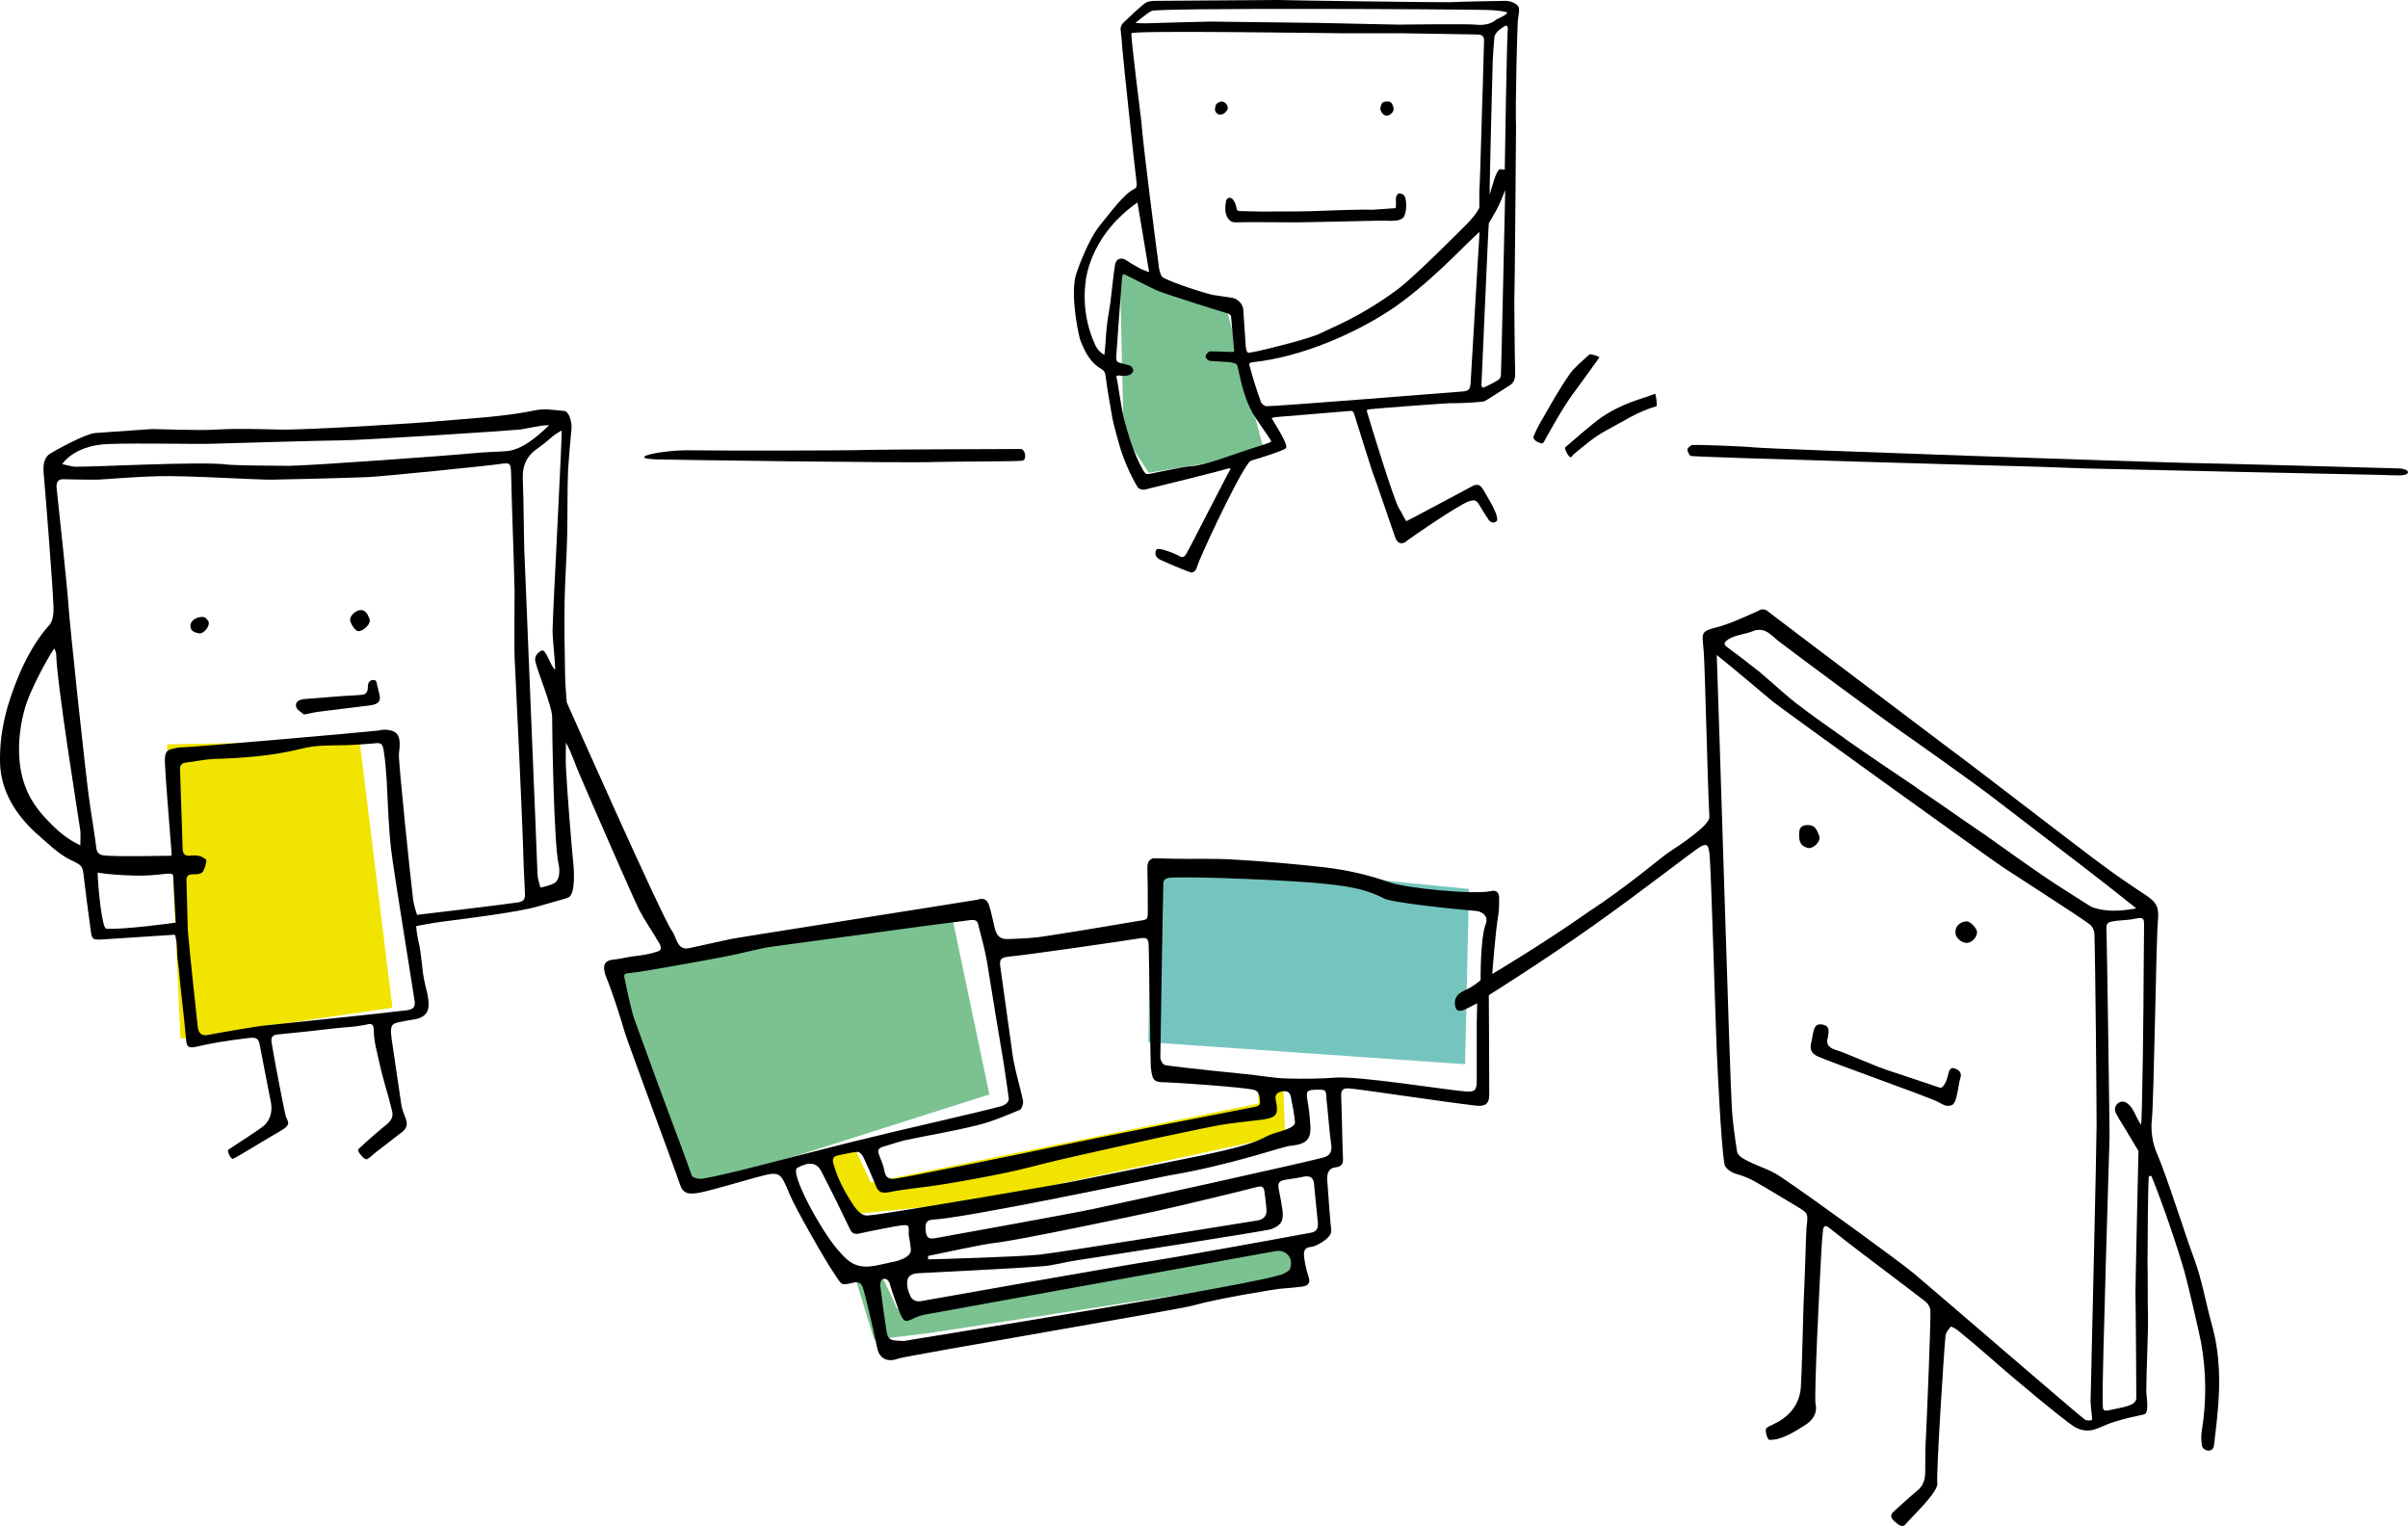 <?xml version="1.0" encoding="UTF-8" standalone="no"?>
<svg
   xmlns:dc="http://purl.org/dc/elements/1.1/"
   xmlns:cc="http://creativecommons.org/ns#"
   xmlns:rdf="http://www.w3.org/1999/02/22-rdf-syntax-ns#"
   xmlns:svg="http://www.w3.org/2000/svg"
   xmlns="http://www.w3.org/2000/svg"
   xmlns:sodipodi="http://sodipodi.sourceforge.net/DTD/sodipodi-0.dtd"
   xmlns:inkscape="http://www.inkscape.org/namespaces/inkscape"
   viewBox="0 0 557.853 353.452"
   version="1.1"
   id="svg48"
   sodipodi:docname="cc-compartir.svg"
   width="557.853"
   height="353.452"
   inkscape:version="0.92.3 (2405546, 2018-03-11)">
  <defs
     id="defs52" />
  <sodipodi:namedview
     pagecolor="#ffffff"
     bordercolor="#666666"
     borderopacity="1"
     objecttolerance="10"
     gridtolerance="10"
     guidetolerance="10"
     inkscape:pageopacity="0"
     inkscape:pageshadow="2"
     inkscape:window-width="680"
     inkscape:window-height="480"
     id="namedview50"
     showgrid="false"
     fit-margin-top="0"
     fit-margin-left="0"
     fit-margin-right="0"
     fit-margin-bottom="0"
     inkscape:zoom="0.38840716"
     inkscape:cx="260.66076"
     inkscape:cy="168.30226"
     inkscape:window-x="1366"
     inkscape:window-y="30"
     inkscape:window-maximized="0"
     inkscape:current-layer="svg48" />
  <path
     d="m 259.411,61.9 0.9,38.7 5.8,8.9 26.9,-4.4 -9.1,-34.5 z"
     id="path2"
     inkscape:connector-curvature="0"
     style="fill:#7ac191" />
  <path
     d="m 38.711,172.4 44.6,-0.8 7.6,61.8 -49.1,7.2 z"
     id="path4"
     inkscape:connector-curvature="0"
     style="fill:#f0e400" />
  <path
     d="m 266.811,198.7 -0.8,42.7 73.4,5.1 0.9,-40.6 z"
     id="path6"
     inkscape:connector-curvature="0"
     style="fill:#75c5bf" />
  <path
     d="m 142.411,224.4 78.1,-12.3 8.7,41.4 -70.2,22.3 z"
     id="path8"
     inkscape:connector-curvature="0"
     style="fill:#7bc290" />
  <path
     d="m 189.211,266.9 8.8,-1 3.7,8 89.8,-18.3 v -5.5 h 5.7 l 0.5,12.8 -71.7,15.5 -30,3 z"
     id="path10"
     inkscape:connector-curvature="0"
     style="fill:#f0e400" />
  <path
     d="m 198.011,295.6 c 0,0 0.4,-0.2 1,-0.4 1.3,-0.5 3.5,-1.3 4,-1.3 0.8,0 4.8,9.2 4.8,9.2 l 92,-16.8 v 9.5 l -84.8,13 -12.5,1.5 z"
     id="path12"
     inkscape:connector-curvature="0"
     style="fill:#7bc290" />
  <path
     d="m 386.611,197.4 c 2.3,-1.5 9.5,-6.2 9.4,-8.2 -0.4,-6.8 -1,-33.9 -1.3,-38.1 -0.3,-4.2 -1,-4.8 2.6,-5.7 3.5,-0.9 6.4,-2.3 10,-3.9 0.9,-0.6 1.8,-0.4 2.5,0.3 0.3,0.3 42.5,32.1 42.6,32.2 2.2,1.5 30,23 35.1,26.7 3.1,2.3 6.2,4.4 9.4,6.5 2.8,1.8 3.3,3 3,6.2 -0.4,3.9 -0.9,40.9 -1.4,46 -0.3,2.6 0.2,5.6 1.2,7.8 2.3,5.3 7,20.2 8.4,23.8 2.1,5.6 2.7,10.1 4.3,15.8 1.9,6.8 2,13.7 1.3,20.7 -0.2,2.4 -0.6,5.3 -0.8,7.2 -0.2,2 -2.6,1.4 -2.8,0.1 -0.2,-1.3 -0.2,-2.4 0,-3.6 1.1,-6.8 1,-13.5 -0.2,-20.3 -0.6,-3 -3,-13.3 -3.8,-16.2 -1.7,-6 -5.3,-16.5 -7.7,-22.3 -0.2,0 -0.4,0 -0.6,0 -0.2,1.8 -0.3,15.2 -0.3,20.2 0.1,4.1 0,8.3 0.1,12.4 0.1,2.3 -0.4,13.8 -0.4,17.3 0,1 0.8,5 -0.5,5.3 -2.3,0.5 -4.6,1 -6.8,1.7 -1.5,0.4 -2.9,1.2 -4.4,1.7 -1.7,0.6 -3.3,0.4 -4.9,-0.5 -2.6,-1.6 -15.5,-12.4 -19.4,-15.9 -2.5,-2.2 -5.1,-4.4 -7.7,-6.5 -0.5,-0.4 -1.5,-0.9 -1.6,-0.8 -0.5,0.6 -1.1,1.3 -1.2,2.1 -0.3,2.6 -2.2,32.1 -1.9,34.2 0.2,2 -5.6,7.4 -7.4,9.5 -0.6,0.7 -1.4,0.3 -2.5,-0.7 -0.9,-0.8 -1.1,-1.5 -0.2,-2.3 1.8,-1.6 3.5,-3.2 5.3,-4.7 1.6,-1.2 2,-2.8 2,-4.6 0,-2.9 0,-5.8 0.2,-8.7 0.2,-4 1.1,-25.7 1,-28.5 0,-0.7 -0.5,-1.6 -1.1,-2.1 -6.1,-4.7 -12.3,-9.3 -18.4,-14 -1.3,-1 -2.5,-2 -3.8,-3 -1,-0.8 -1.5,-0.7 -1.6,0.6 -0.2,1.8 -0.3,3.6 -0.4,5.5 -0.3,5.1 -1.7,32.8 -1.3,34.6 0.5,2.3 -0.9,3.9 -2.3,4.8 -2.2,1.4 -5.5,3.6 -8.4,3.5 -0.5,0 -1.1,-2.3 -0.7,-2.7 0.6,-0.5 0.7,-0.4 2,-1.1 3.9,-1.9 5.8,-5 6,-8.6 0.2,-2.7 0.5,-15.2 0.6,-18.7 0.3,-5.4 0.6,-17.5 0.7,-18.1 0.4,-3.3 0.4,-3.3 -2.3,-4.9 -3.2,-1.9 -6.4,-3.9 -9.6,-5.7 -1.4,-0.8 -2.9,-1.4 -4.4,-1.8 -1,-0.3 -2.5,-1.2 -2.7,-2.2 -0.8,-4.5 -1.6,-22 -1.8,-26.5 -0.2,-3.3 -1.3,-42.9 -1.7,-45.6 -0.2,-1.7 -0.5,-2.3 -1.9,-1.6 -1.9,1.1 -13.4,10.2 -25,18.4 -12,8.5 -24.2,16.1 -24.2,16.1 0,0 0.1,16.4 0.1,23 0,2.1 -0.8,2.8 -3,2.6 -7.8,-0.9 -27.4,-3.9 -29.5,-4 -1.3,-0.1 -1.9,0.3 -1.8,1.9 0.2,4.6 0.2,9.3 0.4,13.9 0.1,1.4 0,2.3 -1.8,2.5 -1.6,0.2 -2,1.5 -1.8,3.4 0.3,3.7 0.5,7.5 0.9,11.2 0.2,1.8 -3.8,3.8 -4.6,3.8 -1.7,0.1 -1.8,1.1 -1.7,2.3 0.2,1.5 0.5,3 1,4.5 0.6,1.6 -0.1,2.2 -1.4,2.4 -1.7,0.2 -3.5,0.4 -5.2,0.5 -0.3,0 -13.8,2.1 -20.2,3.9 -3.6,1 -66.4,11.6 -68.3,12.3 -2.4,0.9 -4.3,0 -4.8,-2.5 -0.8,-4 -3,-13.4 -3.4,-14.2 -0.4,-0.9 -1.1,-1.2 -2.1,-0.9 -3.2,0.7 -2.6,0.5 -4.5,-2.2 -1.9,-2.7 -8.8,-14.8 -10.2,-18.1 -2.3,-5.5 -2.2,-5.6 -7.8,-4.1 -4.4,1.2 -10,2.9 -12.9,3.5 -2.9,0.6 -4.1,0.2 -4.8,-1.9 -1,-3.1 -12.4,-33.7 -12.8,-35.3 -0.9,-3.1 -2.9,-9.4 -4.2,-12.5 -1.3,-3.2 -0.1,-4 1.3,-4.2 2,-0.2 2.9,-0.5 4.9,-0.8 1.9,-0.2 3.8,-0.5 5.6,-1.1 1.3,-0.4 0.7,-1.5 0.2,-2.3 -1.4,-2.4 -3.1,-4.8 -4.4,-7.3 -1.3,-2.5 -11.4,-25.7 -14,-31.8 -1,-2.3 -1.7,-4.7 -3,-7 0,1.9 -0.1,3.8 0,5.7 0.2,4.7 1.4,19.5 1.7,22.2 0.1,0.6 0.7,7.3 -1.2,8 -0.1,0.1 -2.6,0.8 -7.2,2.1 -4.5,1.3 -16.6,2.8 -22.1,3.5 -1.7,0.2 -5.9,1 -5.9,1 0,0 0.1,1.5 0.5,3.4 0.9,3.6 0.7,6.5 1.6,10.2 0.4,1.7 1.3,4.7 0.4,6.3 -0.9,1.6 -2.9,1.7 -4.1,1.9 -3.8,0.8 -4.6,0.3 -4.1,4.2 0.8,5.2 1.5,10.4 2.3,15.6 0.2,1 0.6,2 1,3 0.5,1.5 0.2,2.3 -1.1,3.3 -1.9,1.4 -3.7,2.9 -5.6,4.3 -0.8,0.6 -1.5,1.4 -2.3,1.8 -0.5,0.3 -2.4,-1.9 -2,-2.3 2.1,-2 4.3,-3.9 6.5,-5.7 1.1,-0.9 1.7,-1.8 1.3,-3.3 -1,-4.1 -2.1,-7.2 -3,-11.4 -0.5,-2.3 -1.2,-4.7 -1.2,-7 0,-2 -0.8,-1.7 -2.1,-1.4 -2.6,0.5 -4.4,0.5 -7.1,0.8 -4.3,0.5 -8.7,1 -13,1.4 -1.2,0.1 -1.7,0.6 -1.5,1.8 0.8,5 3.1,16.5 3.3,17.2 0.6,1.4 1.3,1.9 -1.3,3.4 -2.7,1.5 -9.4,5.7 -10.9,6.4 -0.5,0.2 -1.5,-1.8 -1.1,-2.1 1.7,-1.2 7.5,-4.8 8.5,-5.8 1.2,-1.3 1.7,-3 1.4,-4.9 -0.9,-4.6 -1.8,-9.3 -2.7,-13.9 -0.3,-1.4 -1.2,-1.4 -2.3,-1.3 -2.4,0.3 -4.8,0.6 -7.2,1 -1.8,0.3 -3.6,0.7 -5.4,1.1 -1.6,0.3 -2,-0.1 -2.1,-1.8 -0.5,-5.5 -1.2,-10.9 -1.7,-16.4 -0.2,-1.5 -0.4,-3 -0.4,-4.6 -0.1,-2.6 -0.5,-3.2 -0.5,-3.2 0,0 -12.3,0.8 -16.9,1.1 -2.2,0.1 -2.3,0 -2.6,-2.2 -0.6,-4.4 -1.2,-8.8 -1.7,-13.2 -0.2,-2 -1.2,-2.1 -3.1,-3.1 -2.8,-1.4 -5.4,-4 -7.7,-6 -4.8,-4.3 -8.3,-9.8 -8.5,-16.4 -0.1,-4.4 0.5,-8.5 1.7,-12.8 1.9,-6.5 5.1,-14 9.7,-19.1 0.9,-1 1,-2.7 1,-4 -0.2,-5.5 -1.8,-25.6 -2.3,-31.3 -0.1,-1.1 -0.1,-3.2 1.2,-4.2 0.9,-0.7 8.4,-4.8 10.7,-5 4.3,-0.3 8.5,-0.6 12.8,-0.9 0.8,-0.1 10.9,0.4 15.3,0.1 5,-0.3 9.9,-0.1 14.9,0 6.7,0.1 33.4,-1.6 36,-1.9 7.7,-0.7 15.5,-1 23.2,-2.6 2.1,-0.4 4.4,0 6.6,0.2 0.9,0.1 1.7,2.3 1.6,4 -0.3,3.2 -0.6,6.4 -0.8,9.6 -0.2,5 -0.1,9.9 -0.2,14.9 -0.1,5.1 -0.5,10.2 -0.6,15.3 -0.1,5.7 0,11.4 0.1,17.1 0,2.2 0.4,6.6 0.4,6.6 0,0 21.9,49.4 24.3,52.8 0.5,0.7 0.8,1.6 1.2,2.5 0.7,1.5 1.6,1.9 2.9,1.6 l 9.6,-2.1 c 1.9,-0.4 56.2,-8.9 57.1,-9.1 1.5,-0.5 2.3,-0.1 2.8,1.5 0.5,1.6 0.8,3.3 1.2,4.9 0.5,2.1 1.3,2.8 3.3,2.7 2.9,-0.1 5.8,-0.2 8.7,-0.7 7.2,-1.1 14.3,-2.3 21.4,-3.5 2.1,-0.3 2.1,-0.3 2.1,-2.4 0,-3.3 0,-6.6 -0.1,-9.9 0,-1.4 0.5,-2.2 1.9,-2.2 1.4,0 2.9,0.1 4.3,0.1 4.6,0.1 9.3,-0.1 13.9,0.2 7,0.4 14,1 21,1.8 5.2,0.6 10.4,1.8 15.4,3.6 3.2,1.1 18.7,2.8 23.1,1.9 1.2,-0.3 1.9,0.3 1.9,1.6 0,1.3 0,2.6 -0.2,3.9 -0.7,4.1 -1.4,13.7 -1.4,13.7 0,0 11.8,-7 22.3,-14.4 8.9,-5.8 16.8,-12.6 18.6,-13.8 z m 11.1,-45.7 c 0.4,10 3.1,99.3 3.5,105 0.2,3.3 0.7,6.7 1.2,10 0.1,0.6 0.7,1.2 1.2,1.5 2.9,1.8 6,2.4 8.8,4.3 6.9,4.6 27.4,19.5 30.9,22.4 4.2,3.5 39.4,33.9 39.8,34 0.5,0.1 1.1,0.2 1.5,0 0.2,-0.1 -0.3,-3.2 -0.3,-4.2 0.1,-4.5 1.4,-59.3 1.4,-64.1 0,-5.6 -0.3,-38.5 -0.5,-44.1 0,-0.8 -0.4,-1.9 -1.1,-2.4 -1.9,-1.5 -15.5,-10.2 -20.2,-13.3 -3.6,-2.4 -50.7,-36.3 -53.2,-38.3 -4.2,-3.5 -8.4,-7.1 -13,-10.8 z M 22.711,111.1 c 0,0 -5.2,0 -7.8,-0.1 -1.5,-0.1 -1.9,0.7 -1.8,2 0.5,4.6 2.5,23.1 2.8,27.8 0.2,3.4 4.1,40.6 5,46.1 0.5,3.2 1,6.3 1.4,9.5 0.1,1 0.6,1.5 1.5,1.7 2.3,0.4 15.9,0.1 15.9,0.1 0,0 0.1,0.2 0,-1.1 -0.4,-5.2 -1.4,-17.3 -1.5,-20.3 -0.1,-2.3 0.3,-3 1.5,-3.3 0.8,-0.2 1.6,-0.4 2.5,-0.4 2.1,0 41.1,-3.4 45.6,-3.9 0.4,-0.2 2.5,-0.4 3.7,0.4 1.7,1.1 0.9,4.2 0.9,5.2 -0.1,1.7 2.6,27.9 3.3,33.6 0.2,1.4 0.9,3.5 0.9,3.5 0,0 19.6,-2.3 23.5,-2.9 1.2,-0.2 1.6,-0.8 1.5,-2.1 -0.2,-4.2 -0.4,-8.5 -0.5,-12.7 -0.1,-3.9 -1.7,-38.7 -1.9,-42 -0.1,-2.3 0,-12.5 0,-15.3 -0.2,-9 -0.6,-18 -0.8,-27.1 -0.1,-2.6 -0.1,-2.7 -2.8,-2.3 -1.8,0.3 -27.3,2.9 -30.3,3 -7.3,0.3 -22,0.6 -22.2,0.6 -2.7,0.1 -20,-1 -26.4,-0.8 -4.7,0.1 -9.3,0.5 -14,0.8 z M 233.711,254.5 c -0.4,-3 -0.8,-5.6 -1.2,-8.3 -0.3,-1.6 -2.9,-17.4 -3.9,-23.7 -0.5,-2.8 -1.3,-5.6 -2,-8.4 -0.2,-0.9 -0.8,-1.1 -1.7,-1 -3.6,0.5 -7.3,0.9 -10.9,1.4 -3.5,0.5 -26.6,3.6 -34.7,4.7 -3.7,0.5 -7.3,1.6 -11,2.3 -4.6,0.9 -9.2,1.7 -13.7,2.5 -3,0.5 -6,1.1 -9,1.4 -1.1,0.1 -1.1,0.5 -0.9,1.3 0.5,2.2 0.9,4.5 1.5,6.7 0.3,1.3 0.7,2.7 1.2,3.9 1.7,4.7 3.4,9.3 5.1,14 1.7,4.5 3.3,9 5,13.4 0.9,2.6 1.9,5.1 2.8,7.7 0,0.1 1,0.8 2.5,0.6 5.6,-0.9 20.1,-4.9 34.5,-8.5 14.2,-3.5 28.4,-6.6 34.7,-8.3 1.8,-0.6 1.7,-1.7 1.7,-1.7 z m 108.5,-22.1 c -0.9,0.4 -1.7,0.9 -2.6,1.3 -1.2,0.6 -2.3,0.7 -2.5,-0.7 -0.3,-1.5 0.3,-2.7 2,-3.5 2.5,-1.1 3.9,-2.5 3.9,-2.5 0,0 -0.1,-9.8 1.2,-13 0.6,-1.6 -0.5,-2.8 -2.2,-3 -4.9,-0.4 -19.4,-1.9 -21.4,-2.9 -4.3,-2.3 -9,-2.9 -13.7,-3.4 -6.1,-0.7 -30,-1.8 -35.9,-1.4 -0.9,0.1 -1.5,0.4 -1.5,1.4 -0.1,2.4 -0.6,32.4 -0.7,40.3 0,0.6 0.6,1.6 1.1,1.7 2.8,0.5 18.7,2.1 18.8,2.1 3.1,0.3 6.2,0.9 9.3,1 3.8,0.1 7.6,0.1 11.4,-0.2 5.4,-0.4 25.3,2.8 30,3.2 2.3,0.2 2.7,-0.3 2.7,-2.5 0,-4.4 0,-8.9 0,-13.3 z M 43.511,215.5 c 0.4,4.8 2,19.7 2.3,22.3 0.2,1.5 0.8,2.2 2.4,1.9 2.1,-0.4 11.1,-2 13.5,-2.2 5.4,-0.6 27.1,-2.8 32.5,-3.5 1.6,-0.2 2.1,-0.8 1.8,-2.4 -0.3,-2.2 -4.7,-29.1 -5.4,-34.8 -0.6,-5.1 -0.7,-10.2 -1,-15.3 0,-0.1 0,-0.3 0,-0.4 -0.2,-2.4 -0.3,-4.7 -0.7,-7.1 -0.3,-1.9 -0.6,-2 -2.4,-1.8 -2.1,0.2 -4.3,0.3 -6.4,0.4 -3.4,0.1 -6.8,-0.1 -10.2,0.8 -6.8,1.7 -13.7,2.2 -20.6,2.4 -2,0.1 -4.1,0.6 -6.1,0.8 -1.1,0.1 -1.6,0.6 -1.5,1.8 0.2,6.1 0.4,12.2 0.6,18.2 0,1.1 0.5,1.7 1.7,1.6 0.8,-0.1 1.6,-0.1 2.3,0.1 0.6,0.2 1.5,0.7 1.5,1 0,0.6 -0.5,2.4 -1,2.8 -0.5,0.4 -1.3,0.4 -2,0.4 -1.3,0 -1.7,0.4 -1.6,1.8 z m 191.2,29.7 c 0.6,3.3 1.6,6.5 2.3,9.8 0.1,0.6 -0.3,1.9 -0.8,2.1 -3.2,1.3 -6.4,2.7 -9.7,3.5 -5.5,1.4 -11.2,2.3 -16.8,3.5 -1.7,0.4 -3.4,1 -5.1,1.5 -1,0.3 -1.4,0.7 -1,1.8 0.5,1.3 1.1,2.6 1.3,3.9 0.3,1.6 1.2,1.9 2.6,1.7 3.8,-0.6 30,-5.9 39.3,-7.9 8.4,-1.8 38.5,-7.7 43.3,-8.6 0.8,-0.2 1.9,-0.2 1.8,-1.3 -0.1,-1.1 -0.1,-2.5 -1.5,-2.8 -2.7,-0.6 -18.5,-1.7 -20.1,-1.7 -3,0 -3.3,-0.3 -3.7,-3.4 -0.1,-0.8 -0.4,-26.3 -0.5,-28.2 0,-1.6 -0.4,-2 -1.8,-1.8 -5.1,0.8 -25.6,3.8 -30.8,4.3 -1.5,0.2 -2,0.6 -1.8,2.1 z m 260.2,-34.8 c -2.4,-1.9 -4.3,-3.4 -6.3,-5 -3.4,-2.7 -21.6,-16.6 -27.2,-20.9 -3.9,-3 -18.1,-13.1 -21.3,-15.3 -3.9,-2.7 -23.8,-17.4 -28.2,-20.8 -1,-0.8 -1.8,-1.7 -2.9,-2.2 -0.8,-0.4 -2,-0.4 -2.7,-0.1 -1.8,0.8 -4.1,0.9 -5.8,1.9 -0.9,0.6 -1.4,1.1 -0.5,1.8 2.2,1.6 5.6,4.2 7.7,5.9 3.1,2.6 6,5.4 9.2,7.8 3.4,2.6 6.9,5 10.4,7.5 0,0 0.1,0 0.1,0.1 5.4,3.8 10.9,7.5 16.4,11.2 0,0 0.1,0.1 0.1,0.1 2,1.4 4,2.7 6,4.1 3.3,2.3 6.6,4.6 10,6.9 4.4,3.1 8.8,6.3 13.2,9.3 3.3,2.3 6.8,4.4 10.2,6.6 0.5,0.3 1,0.7 1.6,0.9 3,1 6.2,0.9 10,0.2 z m 1.1,50.1 c 0.3,-1.1 0.6,-28.9 0.6,-34.7 0,-3.9 0.1,-7.8 0.1,-11.7 0,-1.1 -0.1,-1.7 -1.6,-1.4 -1.6,0.4 -3.3,0.4 -5,0.6 -2.1,0.3 -2.2,0.5 -2.1,2.6 0.1,2.4 0.7,43.9 0.7,47.5 0,0.1 -1.7,55.3 -1.6,60.2 0.1,3.8 -0.4,3.4 3.6,2.6 1.8,-0.4 4.2,-0.8 4.2,-2.4 0,-1.7 -0.1,-20.3 -0.2,-24.2 0,-2.4 0.7,-33 0.7,-33 0,0 -3.2,-5.4 -4.6,-7.6 -0.1,-0.2 -0.2,-0.4 -0.3,-0.6 -0.7,-1 -0.8,-2.1 0.2,-2.9 1.1,-0.8 2.1,-0.1 2.8,0.7 1,1.1 1.4,2.8 2.5,4.3 z m -294.7,21 c 0.9,-0.1 1.3,-0.1 1.8,-0.2 6,-0.8 42,-6.9 45.8,-7.7 3.1,-0.6 19.7,-4 22.7,-4.6 21.2,-4.1 19.7,-5.1 23,-6.3 1.4,-0.5 2.8,-0.8 4.1,-1.4 0.6,-0.2 1.4,-0.9 1.3,-1.4 -0.2,-2 -0.6,-4 -1,-6 -0.3,-1.3 -1.4,-1.3 -2.4,-1 -1.1,0.3 -1.3,1.1 -1,2.2 0.6,3 0.1,3.7 -2.9,4.2 -0.6,0.1 -7.4,0.8 -10.2,1.3 -2.8,0.5 -12.5,2.6 -14.5,3 -7.7,1.7 -15.5,3.4 -23.2,5.2 -3.9,0.9 -7.7,2 -11.6,2.8 -4.8,1 -9.7,1.9 -14.6,2.7 -4.1,0.7 -8.4,1 -12.5,1.8 -1.7,0.4 -2.6,0.1 -3.2,-1.4 -0.9,-2.3 -1.9,-4.5 -2.9,-6.7 -0.2,-0.5 -0.9,-1.2 -1.3,-1.2 -1.5,0.1 -3,0.5 -4.5,0.8 -1.2,0.2 -1.5,0.8 -1.1,2.1 1,3.5 2.7,6.6 4.7,9.6 1,1.4 2.1,2.5 3.5,2.2 z m 12.9,23 c -0.9,0.2 -1.8,0.5 -2.6,0.9 -1.9,0.9 -2.2,0.8 -3.1,-1.2 -0.9,-2.3 -1.7,-4.6 -2.4,-6.9 -0.3,-0.9 -0.9,-1.3 -1.7,-1 -0.3,0.1 -0.5,1 -0.5,1.4 0.4,3.4 0.9,6.8 1.4,10.2 0.4,2.5 0.7,2.6 4.1,2.7 0.7,-0.2 84.1,-13.4 88,-15.6 0.5,-0.3 1.2,-0.6 1.4,-1 1,-2.5 -0.8,-4.7 -3.4,-4.2 -4.5,0.8 -81.2,14.7 -81.2,14.7 z m -85.6,-149.4 c 0,-2 -0.6,-6.9 -0.6,-9.1 0.1,-5.3 2.3,-45.8 2.1,-46.3 -0.4,0.2 -1.8,1.1 -2.1,1.4 -1.1,0.9 -2.2,1.9 -3.4,2.7 -2.5,1.7 -3.6,3.9 -3.5,7 0.2,4.4 0.3,17.7 0.4,17.8 0.1,3.2 2.8,67.5 3,73.7 0,1.1 0.4,2.2 0.7,3.3 1.1,-0.3 2.3,-0.5 3.3,-1.1 0.5,-0.3 0.9,-1.1 1,-1.8 0.1,-0.8 0.1,-1.7 -0.1,-2.5 -1.1,-4.6 -1.5,-30.9 -1.5,-34.2 0,-2.4 -3.6,-11 -3.9,-12.9 -0.2,-0.9 0.3,-1.8 1.4,-2.4 1.1,-0.6 2.1,3.7 3.2,4.4 z M 14.411,107.5 c 1,0.2 2.3,0.6 3,0.6 3.8,0.1 29.4,-1.3 35.2,-0.5 1.7,0.2 11.1,0.3 14.2,0.3 4.5,0 37.6,-2.4 42.5,-2.9 2.7,-0.3 5.3,-0.3 8,-0.5 3.7,-0.3 7.3,-3.5 9.9,-6 -1.7,-0.1 -5.2,0.8 -6.8,1 -2.9,0.3 -36.9,2.5 -41.3,2.5 -3.4,0 -27.2,0.7 -30.7,0.8 -3,0.1 -22.3,-0.3 -25.2,0.2 -2.8,0.3 -6.7,1.6 -8.8,4.5 z M 305.211,252.4 c -2.5,0 -2.7,0.3 -2.3,2.6 0.3,1.7 0.5,3.3 0.6,5 0.4,3.9 -0.7,5 -4.6,5.4 -1.7,0.1 -13.4,4.4 -28.3,6.9 -7.3,1.5 -47.4,9.9 -54.6,10.2 -1.5,0.1 -1.8,1 -1.5,3 0.2,1.3 0.9,1.5 2.1,1.3 2.2,-0.4 31.1,-5.6 36.3,-6.7 4.4,-0.9 49.8,-10.9 53.7,-12 1.5,-0.4 2,-1.4 1.8,-2.9 -0.5,-3.5 -0.7,-7 -1.1,-10.5 -0.1,-2.3 -0.1,-2.3 -2.1,-2.3 z M 18.611,195.8 c 0,-1.3 0.1,-2.4 0,-3.4 -0.7,-4.8 -5.4,-33.7 -5.6,-41 0,-0.4 -0.3,-0.8 -0.4,-1.2 -0.4,0.2 -5.9,9.6 -7.1,14.8 -0.9,3.6 -1.3,7.2 -1,11 0.5,5.9 2.7,10.2 6.8,14.3 2.1,2.2 4.3,4.1 7.3,5.5 z m 196.4,95.1 v 0.8 c 0.7,0 21.6,-0.6 25.8,-1.1 6.8,-0.8 40.4,-6.3 50.4,-7.9 1.4,-0.2 2.3,-1 2.2,-2.5 -0.1,-1.4 -0.3,-2.9 -0.5,-4.3 -0.1,-0.9 -0.6,-1.3 -1.6,-1 -3.3,0.9 -19.2,4.7 -23.8,5.7 -3.8,0.8 -32,6.8 -37.2,7.3 -2.7,0.3 -12.8,2.5 -15.3,3 z m 52.3,1.1 c 6.4,-1 30.7,-5.4 36.5,-6.5 1.2,-0.2 1.6,-1.1 1.5,-2.2 -0.3,-3 -0.6,-6.1 -0.9,-9.1 -0.1,-1.3 -0.8,-1.9 -2.2,-1.7 -1.3,0.3 -2.7,0.5 -4.1,0.7 -1.9,0.3 -2.2,0.7 -1.8,2.6 0.3,1.5 0.6,3 0.8,4.5 0.3,2.5 -0.3,3.5 -2.6,4.4 -1.1,0.4 -38.3,6.2 -45,7.2 -2.7,0.4 -5.4,1.2 -8.1,1.4 -7.9,0.6 -26.9,1.5 -28.6,1.6 -2.1,0.1 -2.9,1 -2.6,3.1 0.1,0.7 0.3,1.3 0.6,2 0.4,1.1 1.4,1.5 2.4,1.4 2.2,-0.4 46.8,-8.3 54.1,-9.4 z m -56.8,-6.1 c 0.1,-2.3 0.1,-2.3 -2.2,-2 -0.8,0.1 -7,1.3 -9.2,1.8 -1,0.2 -1.7,0.1 -2.2,-1 -2.2,-4.6 -4.4,-9.1 -6.7,-13.5 -1,-1.9 -2.8,-2.2 -5.5,-0.7 -1.9,1 5.5,14.6 9.4,19 0.9,1 1.8,2.1 2.9,2.8 3,2 6.2,0.7 9.3,0.1 0.7,-0.1 5,-0.9 4.7,-3.1 -0.1,-1.1 -0.3,-2.2 -0.5,-3.4 z M 40.111,202.8 c -0.1,-1.1 -3.1,0.2 -9.2,0 -6.2,-0.2 -8.3,-0.7 -8.3,-0.7 0.1,3.5 1,12.9 2,13 4.1,0.3 16.1,-1.4 16.1,-1.4 z"
     id="path14"
     inkscape:connector-curvature="0"
     style="fill-rule:evenodd" />
  <path
     d="m 351.611,5.1 c 0,-1.1 0.7,-3.1 0,-3.8 -0.7,-0.7 -1.8,-1.1 -3,-1.1 -0.4,0 -11,0.2 -12.4,0.3 -1.9,0.1 -37.7,-0.4 -40.1,-0.5 -1.4,0 -26.4,0.2 -28.3,0.2 -1,0 -2,0.1 -2.6,0.6 -1.5,1.1 -3.8,3.4 -5,4.5 -0.4,0.4 -0.7,1.1 -0.6,1.6 0.2,1.5 0.3,2.9 0.4,4.4 0.3,3.4 2.7,26.2 3.3,31 0.1,0.8 0,1.2 -0.6,1.5 -2.4,1.2 -5.2,5.1 -7.9,8.4 -2.7,3.3 -5.3,10.4 -5.7,12 -1.1,5.1 0.9,14.1 1.2,14.7 1,2.5 2.2,5.1 4.9,6.6 0.5,0.3 0.8,0.7 0.9,1.5 0.4,3.2 1,6.5 1.6,9.9 0.3,1.6 1.5,5.8 1.5,5.8 1,3.6 2.5,7 4.3,10.1 0.3,0.5 1.2,0.7 1.7,0.6 1.4,-0.3 18.6,-4.6 19.4,-4.9 0.3,-0.1 0.6,0.1 0.4,0.3 0,0 0,0.1 -0.1,0.1 -0.8,1.4 -6.4,12.4 -6.5,12.5 -0.6,1.2 -2.8,5.5 -3.6,6.9 -0.5,0.8 -0.9,0.9 -1.6,0.5 -0.4,-0.3 -4.8,-2.2 -5.3,-1.5 -0.2,0.3 -0.3,0.7 -0.2,1.1 0.1,0.6 0.6,1.1 1.4,1.4 1.9,0.9 6.6,2.8 6.8,2.8 1,0 1.3,-0.9 1.5,-1.6 0.4,-1.5 8.5,-19.1 11.7,-23.6 0.3,-0.4 0.5,-0.6 0.7,-0.7 0.7,-0.2 7.4,-2.2 8.1,-2.9 0.7,-0.8 -3.3,-6.8 -3.3,-6.9 0,-0.1 0.3,-0.2 1,-0.3 1,-0.1 16.3,-1.3 17,-1.4 0.5,-0.1 0.9,0 1.1,0.7 0.1,0.4 4.2,13.3 4.2,13.3 0.6,1.4 5.2,15.1 5.4,15.5 0.5,1.3 1.7,1.5 2.7,0.5 0.2,-0.2 11.4,-8 14.3,-9.1 0.4,-0.1 0.8,-0.2 1,-0.2 0.6,0 1,0.3 1.6,1.4 0.5,0.9 1.1,1.8 1.7,2.7 l 0.1,0.2 c 0.6,0.9 1.4,1.1 2,0.5 0.6,-0.6 -0.9,-3.5 -1.2,-4 -0.3,-0.5 -1.6,-2.8 -1.9,-3.3 -0.5,-0.8 -0.9,-1.1 -1.5,-1.1 -0.3,0 -0.7,0.1 -1.2,0.4 -0.4,0.2 -14.9,8 -15.1,8 -0.2,0 -1.2,-2.3 -1.7,-2.9 -1.2,-1.9 -7,-20.9 -7.2,-21.7 -0.2,-0.5 -0.3,-1 -0.2,-1.2 0.1,-0.2 18.3,-1.5 19,-1.5 2.5,0 5.3,-0.1 8,-0.4 0.5,-0.1 4.8,-3 5.8,-3.6 1.3,-0.7 1.5,-1.7 1.5,-2.9 -0.1,-3.3 -0.2,-15.5 -0.2,-16.4 0.1,-2 0.4,-38.9 0.4,-40.7 -0.2,-5 0.3,-23.3 0.4,-24.3 z m -41.1,2.6 h 13.9 0.1 c 1.8,0 17.8,0.3 18.1,0.3 0.8,0.1 1.2,0.5 1.2,1.4 0,0 -0.3,9.9 -0.3,10.7 -0.1,1.4 -0.6,21.9 -0.8,24.3 v 3.7 c 0,0 -0.5,1.3 -2.7,3.6 -1.3,1.3 -12.3,12.4 -16.2,15.3 -8.5,6.3 -14.7,8.6 -17.9,10.2 -2.9,1.4 -12.6,3.7 -14.4,4.1 0,0 -1.9,0.4 -2.1,0.4 -0.4,0 -0.6,-0.1 -0.8,-1.3 -0.1,-1.1 -0.5,-7.8 -0.6,-8.8 -0.1,-1.2 -1.3,-2.4 -2.5,-2.6 -0.4,-0.1 -3.5,-0.5 -4.6,-0.7 -3.7,-0.9 -11.1,-3.5 -11.7,-4.2 -0.5,-0.7 -0.7,-1.8 -0.8,-2.7 v -0.1 c -0.4,-2.8 -3.7,-28.3 -4,-33.2 0,0 -2.5,-19.7 -2.3,-20.4 0.3,-0.7 46.9,0 48.4,0 z m 34.4,44 c 0.3,-0.5 1.6,-2.7 2.2,-3.9 0.7,-1.4 1.5,-3.6 1.6,-3.8 0,0.2 -0.9,41.1 -1,42.9 0,0.4 -0.3,0.9 -0.6,1.1 -0.9,0.6 -3.4,1.8 -3.5,1.8 -0.3,0 -0.4,-0.5 -0.4,-0.7 V 89 c 0.1,-1.8 1.6,-37.1 1.7,-37.3 z m -79.1,11.2 c -0.5,-0.2 -1,-0.4 -1.5,-0.6 -1.1,-0.6 -2.2,-1.2 -3.2,-1.9 l -0.2,-0.1 c -0.4,-0.3 -0.8,-0.4 -1.2,-0.4 -0.4,0 -1.2,0.2 -1.4,1.5 -0.3,1.8 -0.5,3.7 -0.7,5.5 -0.1,1.1 -0.3,2.3 -0.4,3.4 -0.1,0.6 -0.2,1.2 -0.3,1.8 -0.1,0.9 -0.3,1.7 -0.4,2.6 -0.2,1.6 -0.3,3.1 -0.4,4.7 -0.1,0.8 -0.1,1.5 -0.2,2.3 0,0.1 0,0.3 -0.1,0.5 -1,-0.6 -1.6,-1.3 -2,-2.1 -2.1,-4.5 -3.1,-9.8 -2.2,-15.7 0.7,-4.1 2.8,-8.5 5.9,-12.1 1.3,-1.6 3.9,-4 6,-5.4 l 2.7,16.1 c -0.1,0 -0.3,-0.1 -0.4,-0.1 z m -7.1,24.2 c 0.1,-0.1 0.4,-0.2 0.7,-0.1 0.6,0.1 1.4,0.1 2.1,-0.1 0.4,-0.1 0.9,-0.5 1,-1 0.1,-0.4 -0.3,-1 -0.7,-1.2 -0.4,-0.2 -1.6,-0.4 -1.8,-0.5 -1.3,-0.3 -1.5,-0.5 -1.4,-1.8 0.1,-1.8 1.2,-16.8 1.3,-17.7 0.1,-1.1 0.2,-1.2 0.4,-1.2 0.3,0 6.3,3.2 8,3.9 2,0.8 15,4.9 15.8,5.1 0.7,0.2 1.1,0.4 1.1,1 0.1,1.4 0.6,6.4 0.7,7.6 0,0.2 0,0.3 -0.1,0.4 -0.1,0.1 -5.4,-0.2 -5.6,-0.1 -0.4,0.2 -0.9,0.7 -0.9,1.2 0,0.4 0.6,1 1.1,1 0.6,0.1 4,0.2 4.5,0.3 1.7,0.3 1.7,0.3 2,1.9 0.7,3.2 1.5,6.7 3.3,9.9 0.8,1.4 4.3,6.3 4.3,6.5 -0.1,0.2 -0.3,0.3 -0.9,0.5 -3.2,1 -6.7,2.2 -11.1,3.7 0,0 -4.4,1.5 -6.7,1.6 -1.2,0 -9.6,1.8 -9.7,1.8 -0.6,0.1 -0.9,-0.2 -1.3,-0.9 -2.2,-3.9 -3.4,-8.1 -4.5,-12.2 -0.5,-2.1 -1.4,-8.3 -1.6,-9.1 -0.1,-0.1 -0.1,-0.4 0,-0.5 z m 33.4,6 c -1,-2.6 -2.8,-8.7 -2.7,-8.8 0.1,-0.2 0.4,-0.4 0.8,-0.4 11.4,-1.2 23.7,-6.7 31.9,-12.1 8.2,-5.4 17.3,-15 18.2,-15.8 0.5,-0.5 1.8,-1.7 1.8,-1.7 0,0 0.6,-0.6 0.6,-0.6 0.1,0.1 -0.3,5.8 -0.3,5.8 l -1.7,28.9 c -0.1,1.9 -0.4,2.2 -2.2,2.3 -1.3,0.1 -41.2,3.3 -45.2,3.4 -0.4,-0.1 -1.1,-0.6 -1.2,-1 z m 56.5,-54.3 v 0.5 c -0.5,-0.1 -0.8,-0.1 -1.1,-0.1 -0.9,0 -2.1,5 -2.4,5.9 -0.1,-0.5 0.6,-27.1 0.7,-30.9 0.1,-1.8 0.2,-3.6 0.4,-5.6 0,-0.4 0.3,-0.8 0.6,-1.2 0.4,-0.5 1.8,-1.4 2.1,-1.5 h 0.1 c 0,0 0,0.1 0.1,0.1 0.1,0.2 0.2,0.4 0.2,0.6 -0.2,0.5 -0.7,31.6 -0.7,32.2 z m -2.2,-34.1 c -1.2,1 -3.1,1.2 -4.7,1 -1.6,-0.2 -17.8,0 -17.8,0 -1.7,0 -17.7,-0.4 -18.8,-0.4 -2.2,0 -22.4,-0.3 -24.6,-0.3 0,0 -12.9,0.3 -15,0.4 0,0 -2.1,0 -2.3,-0.1 h -0.1 V 5.2 c 0.3,-0.1 3,-2.5 3.8,-2.7 2.8,-0.7 67.6,-0.4 77.3,-0.2 2.3,0 4.6,0.4 4.8,0.5 0.7,0.5 -2.4,1.6 -2.6,1.9 z"
     id="path16"
     inkscape:connector-curvature="0" />
  <path
     d="m 458.011,215.8 c -0.1,-0.9 -1.6,-2.4 -2.4,-2.3 -1.6,0.1 -2.7,1.2 -2.6,2.6 0.1,1.2 1.4,2.4 2.6,2.4 1.1,0 2.4,-1.5 2.4,-2.7 z"
     id="path18"
     inkscape:connector-curvature="0"
     style="fill:none" />
  <g
     id="g40"
     style="fill-rule:evenodd"
     transform="translate(-160.289,-112.5)">
    <path
       d="m 583.8,352.5 c -0.4,1.5 -0.4,2.5 1.8,3.2 2.2,0.6 8.7,3.7 13.2,5.1 3.5,1.1 7.4,2.5 10.8,3.6 1.1,0.4 1.9,-2.4 2,-3 0.2,-0.8 0.5,-1.9 1.6,-1.4 0.9,0.3 1.7,1 1.2,2.3 -0.4,1.2 -0.7,5.5 -1.8,6.1 -1.2,0.6 -2.1,0 -3.2,-0.6 -1.9,-1.1 -25.5,-9.4 -28.2,-10.7 -1.5,-0.8 -1.7,-1.8 -1.2,-3.6 0.1,-0.5 0.2,-1.1 0.3,-1.6 0.2,-1.1 0.5,-2.4 2.1,-2.1 1.7,0.2 1.6,1.4 1.4,2.7 z"
       id="path20"
       inkscape:connector-curvature="0" />
    <path
       d="m 618.3,328.3 c 0.1,1.2 -1.2,2.6 -2.4,2.6 -1.2,0 -2.6,-1.2 -2.6,-2.4 -0.1,-1.4 1,-2.5 2.6,-2.6 0.8,0 2.3,1.5 2.4,2.4 z"
       id="path22"
       inkscape:connector-curvature="0" />
    <path
       d="m 230.7,278 c -0.5,-0.5 -1.6,-1 -1.8,-1.8 -0.3,-1.4 1,-1.7 2.1,-1.8 4.1,-0.3 8.2,-0.7 12.3,-0.9 1.3,-0.1 2.2,-0.1 2.2,-1.8 0,-0.6 0.1,-1.6 1.2,-1.7 1.1,-0.1 0.8,1.1 1.1,1.7 0.1,0.3 0.1,0.6 0.2,0.9 0.7,2.2 0.2,3 -2.1,3.3 -3.8,0.5 -7.6,0.9 -11.3,1.4 -1.1,0.1 -2.3,0.4 -3.9,0.7 z"
       id="path24"
       inkscape:connector-curvature="0" />
    <path
       d="m 245.9,255.9 c 0.4,1.1 -1.4,2.8 -2.6,2.8 -0.7,0 -1.9,-1.8 -1.9,-2.7 0,-0.9 1.3,-2.2 2.5,-2.2 1.1,0 1.6,1 2,2.1 z"
       id="path26"
       inkscape:connector-curvature="0" />
    <path
       d="m 208.5,256.3 c 0.7,0.9 -0.9,3.1 -2.1,2.9 -0.9,-0.2 -2,-0.4 -2,-1.8 0,-1.1 1.4,-2.1 2.9,-2 0.5,0.1 0.5,0 1.2,0.9 z"
       id="path28"
       inkscape:connector-curvature="0" />
    <path
       d="m 716.1,221 c -2.5,-0.1 -43.4,-1.2 -50,-1.3 -5.9,-0.1 -94.8,-3.1 -99.8,-3.6 -1.6,-0.2 -13.7,-0.7 -14.1,-0.5 -0.4,0.2 -1,0.7 -1,1 0,0.5 0.4,1.2 0.7,1.5 0.4,0.3 75.8,2.4 80.2,2.5 3.8,0.1 7.6,0.3 11.4,0.4 7.1,0.2 63,1.4 68.4,1.5 1.4,0 1.5,0.1 4.3,0.1 2.8,0 2.4,-1.5 -0.1,-1.6 z"
       id="path30"
       inkscape:connector-curvature="0" />
    <path
       d="m 320.1,216.8 c 8.2,0.1 36,0.1 41.8,-0.1 3.7,-0.1 32.3,-0.2 34.9,-0.2 0.9,0 1.5,2.3 0.4,2.7 -0.5,0.2 -17.2,0.2 -20.1,0.3 -6.4,0.3 -61.8,-0.5 -64.9,-0.6 -7.1,-0.3 1.4,-2.2 7.9,-2.1 z"
       id="path32"
       inkscape:connector-curvature="0" />
    <path
       d="m 544,206.6 c -4.5,1.3 -7.6,3.5 -11.6,5.6 -2.7,1.4 -5.2,3.6 -7.4,5.4 -0.3,0.2 -0.5,0.7 -0.8,0.8 -0.4,0.2 -1.6,-2 -1.3,-2.3 1.4,-1.2 6.1,-5.3 8.2,-6.8 5.3,-3.6 9.1,-4.2 12.6,-5.6 0.2,0 0.6,2.8 0.3,2.9 z"
       id="path34"
       inkscape:connector-curvature="0" />
    <path
       d="m 530.8,195.3 c 0.2,-0.2 -2.1,-0.9 -2.3,-0.7 -1.6,1.5 -3.4,2.9 -4.6,4.6 -2.5,3.6 -4.3,6.9 -6.2,10.2 -0.8,1.3 -1.5,2.7 -2.1,4.1 -0.4,0.8 1.1,1.7 2.1,1.7 0,-0.1 0.3,-0.3 0.4,-0.6 0,0 3.9,-7.2 6.4,-10.6 2.6,-3.5 6.3,-8.7 6.3,-8.7 z"
       id="path36"
       inkscape:connector-curvature="0" />
    <path
       d="m 581.7,306 c 0.6,1.5 -1.5,3.2 -2.6,2.9 -1.1,-0.3 -2,-0.9 -2,-2.7 -0.1,-1.8 0.3,-2.6 2,-2.6 1.6,0 2,0.9 2.6,2.4 z"
       id="path38"
       inkscape:connector-curvature="0" />
  </g>
  <path
     d="m 317.811,48.6 c -1.5,-0.2 -13.6,0.3 -13.6,0.3 -2,0.1 -10.4,0.1 -12.3,0.1 -1.5,0 -3,-0.1 -4.5,-0.1 -0.7,0 -0.9,-0.2 -1,-0.9 -0.1,-0.6 -0.4,-1.3 -0.7,-1.7 -0.2,-0.3 -0.6,-0.5 -0.8,-0.5 -0.3,0 -0.8,0.2 -0.9,0.9 -0.2,1.1 -0.3,2.4 0.3,3.6 0.5,0.8 1,1.2 1.8,1.2 h 0.5 c 0.7,-0.1 11.2,0 13.5,0 2.9,0 19,-0.4 19.7,-0.4 1.1,0 2.3,0.1 3.4,0 0.7,0 1.4,-0.3 1.8,-0.6 0.9,-0.8 1,-4.3 0.3,-5.2 -0.3,-0.4 -0.9,-0.5 -1.2,-0.5 -0.3,0 -0.5,0.4 -0.7,0.9 -0.1,0.2 0.1,2.2 -0.1,2.5 z"
     id="path42"
     inkscape:connector-curvature="0" />
  <path
     d="m 321.211,23.5 c 1.2,-0.1 1.4,0.7 1.6,1.4 0.3,0.8 -0.6,1.8 -1.5,1.9 -0.7,0.1 -1.7,-1 -1.5,-1.9 0.2,-0.6 0.1,-1.3 1.4,-1.4 z"
     id="path44"
     inkscape:connector-curvature="0"
     style="fill-rule:evenodd" />
  <path
     d="m 282.611,23.6 c 1,-0.4 2,0.8 1.8,1.6 -0.1,0.5 -0.8,1.2 -1.4,1.3 -0.8,0.3 -1.8,-0.6 -1.5,-1.5 0.1,-0.6 0.1,-1 1.1,-1.4 z"
     id="path46"
     inkscape:connector-curvature="0"
     style="fill-rule:evenodd" />
</svg>
